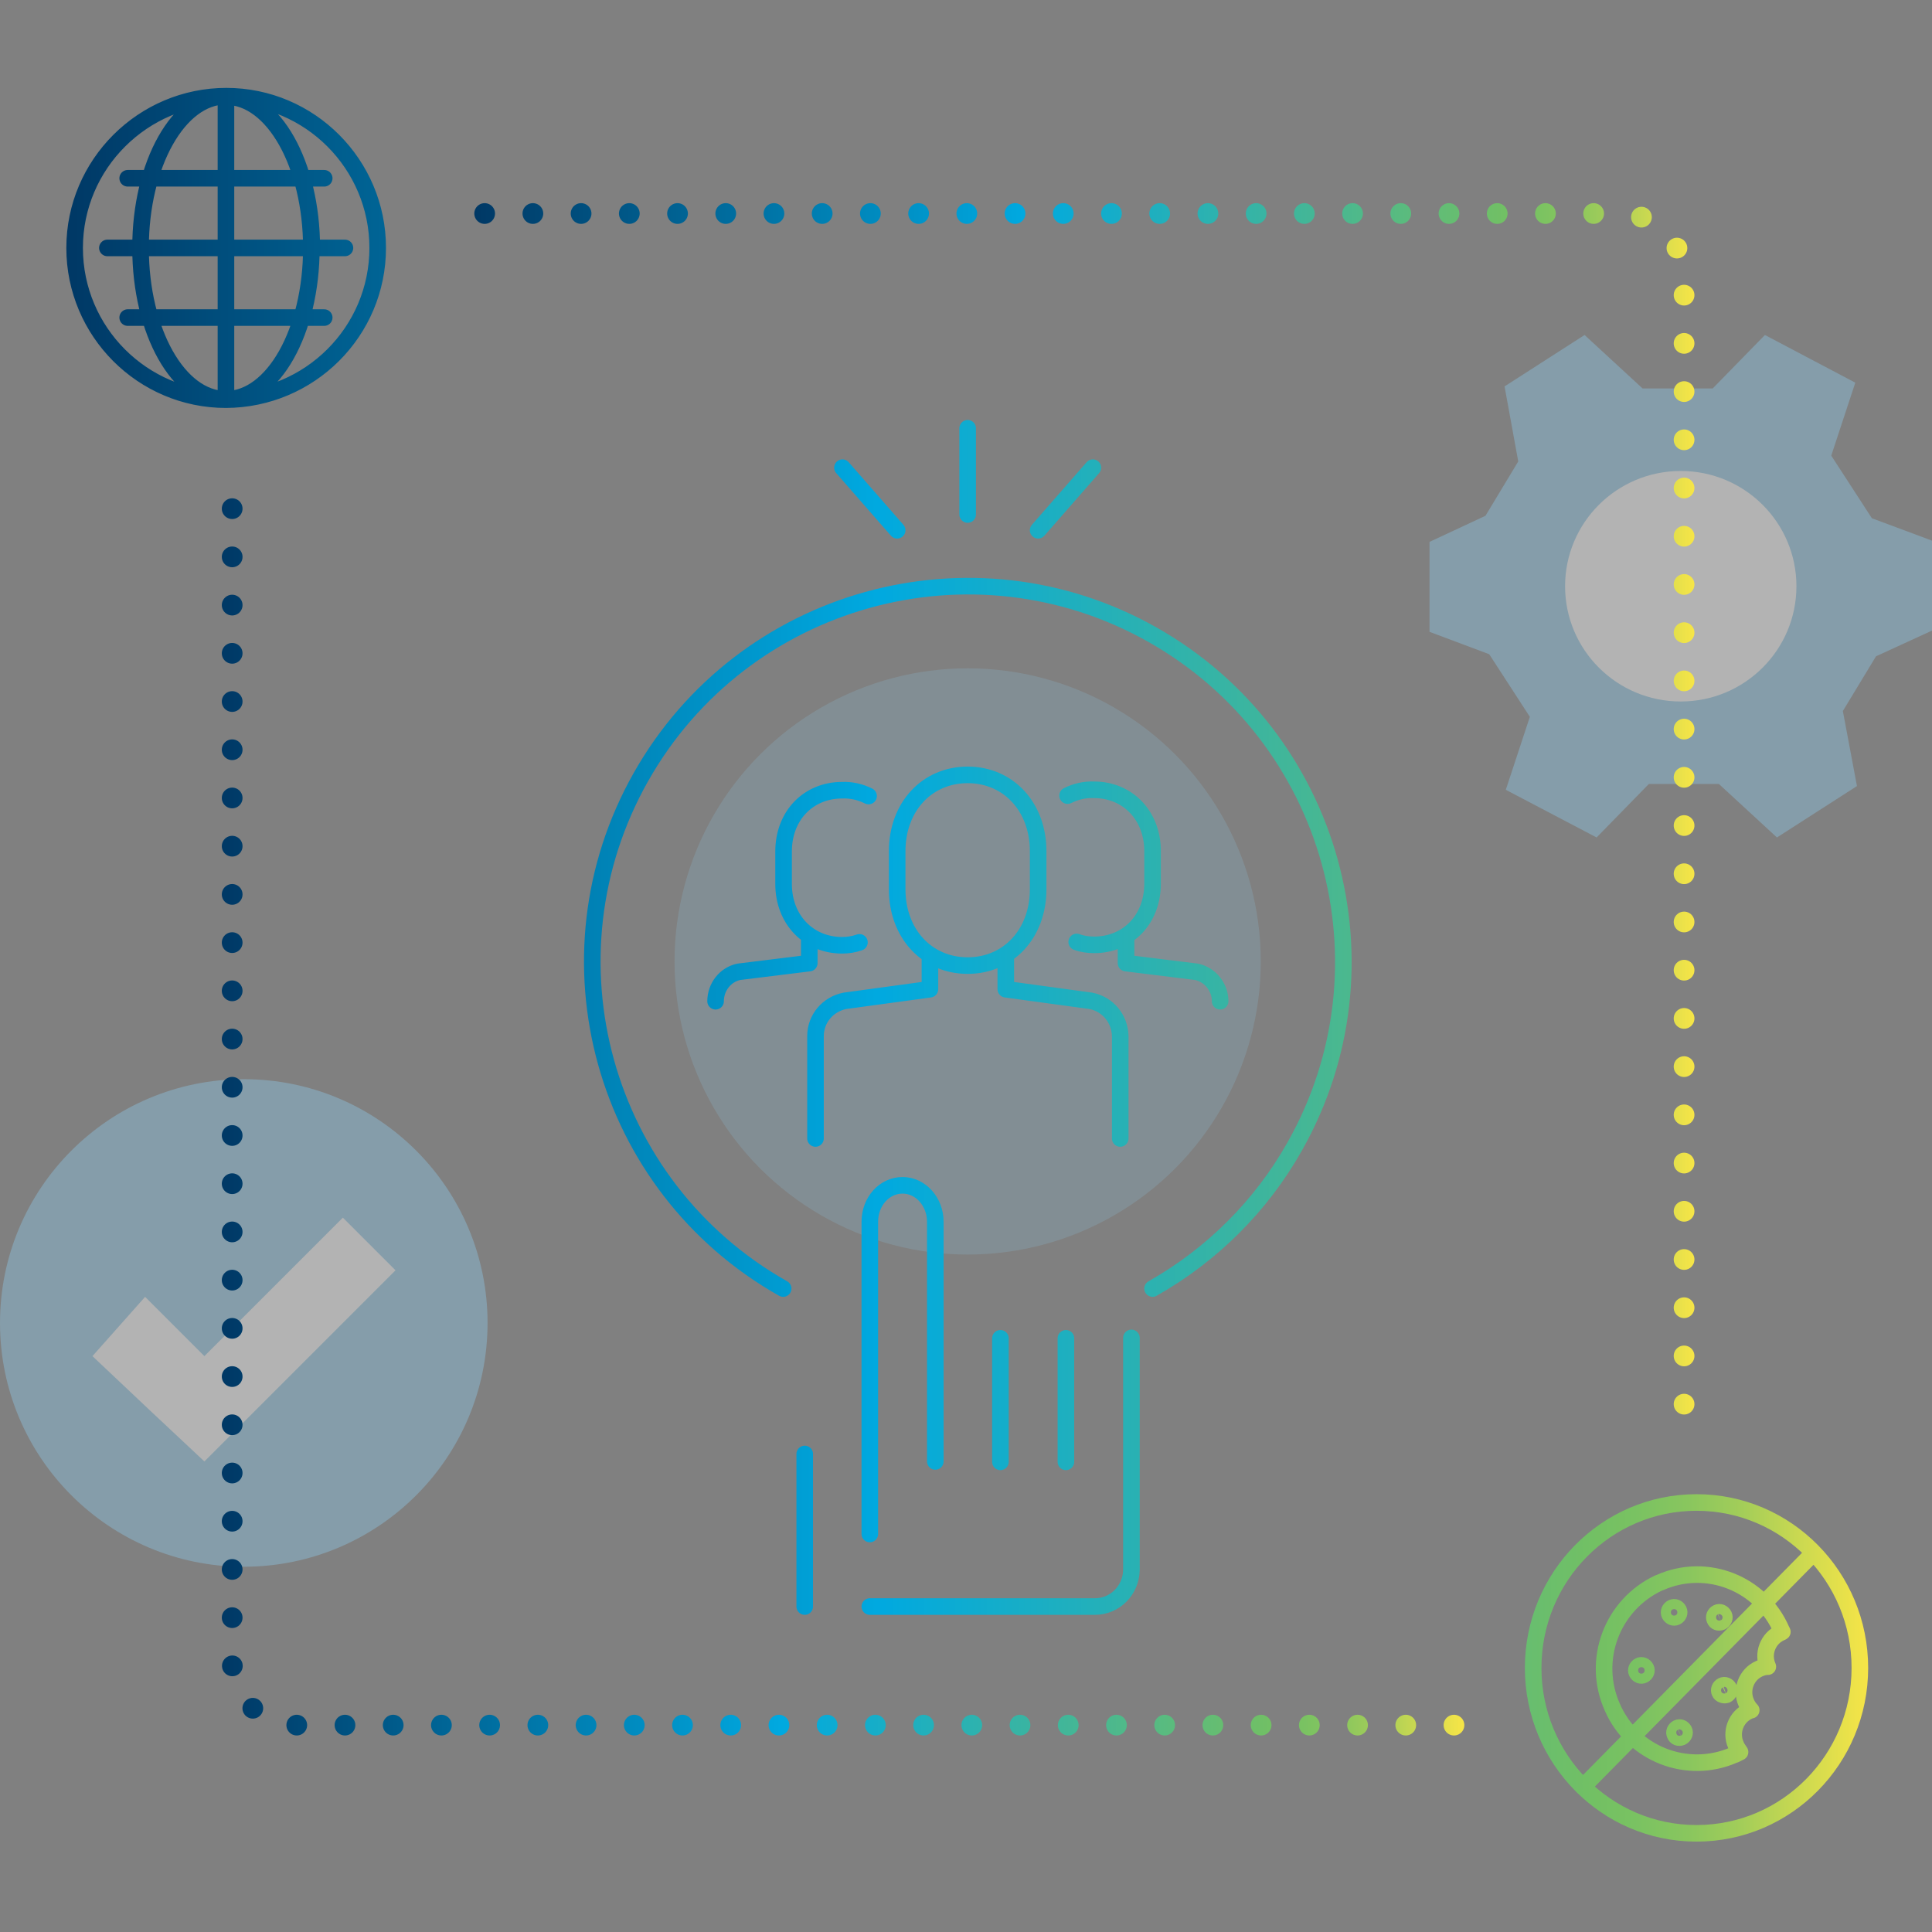<?xml version="1.0" encoding="utf-8"?>
<!-- Generator: Adobe Illustrator 25.1.0, SVG Export Plug-In . SVG Version: 6.00 Build 0)  -->
<svg version="1.1" id="Layer_1" xmlns="http://www.w3.org/2000/svg" xmlns:xlink="http://www.w3.org/1999/xlink" x="0px" y="0px"
	 viewBox="0 0 466 466" style="enable-background:new 0 0 466 466;" xml:space="preserve">
<rect x="0" y="0" width="466" height="466" fill="#808080" stroke="none"/>
<style type="text/css">
	.st0{opacity:0.2;fill:#8DC8E8;enable-background:new    ;}
	.st1{opacity:0.4;}
	.st2{fill:#8DC8E8;}
	.st3{fill:#FFFFFF;}
	.st4{fill:none;stroke:url(#SVGID_1_);stroke-width:4;stroke-linecap:round;stroke-linejoin:round;}
	.st5{fill:none;stroke:url(#SVGID_2_);stroke-width:5;stroke-linecap:round;stroke-linejoin:round;stroke-dasharray:0,11.63;}
	.st6{fill:none;stroke:url(#SVGID_3_);stroke-width:5;stroke-linecap:round;stroke-linejoin:round;stroke-dasharray:0,11.63;}
</style>
<g>
	<circle class="st0" cx="233.4" cy="231.9" r="70.7"/>
	<g class="st1">
		<polyline class="st2" points="366.2,111.3 362.9,93.2 382.2,80.8 396.2,93.7 413.1,93.7 425.7,80.8 447.5,92.3 441.7,109.9 
			451.5,125 466,130.4 466,141.4 466,152.1 452.5,158.3 444.5,171.5 447.9,189.6 428.6,202 414.6,189.1 397.7,189.1 385.1,202 
			363.2,190.5 369,172.9 359.2,157.8 344.8,152.4 344.8,130.7 358.3,124.4 		"/>
		<ellipse class="st3" cx="405.4" cy="141.4" rx="27.9" ry="27.8"/>
	</g>
	<g class="st1">
		<circle class="st2" cx="58.8" cy="319.1" r="58.8"/>
		<path class="st3" d="M36.6,340.6c-7-6.6-14.3-13.5-14.3-13.5L35,312.8l14.3,14.3l33.4-33.4l12.7,12.7l-46.1,46.1L36.6,340.6z"/>
	</g>
	
		<linearGradient id="SVGID_1_" gradientUnits="userSpaceOnUse" x1="15.99" y1="233.265" x2="450.62" y2="233.265" gradientTransform="matrix(1 0 0 -1 0 466)">
		<stop  offset="0" style="stop-color:#003865"/>
		<stop  offset="0.45" style="stop-color:#00A9E0"/>
		<stop  offset="0.85" style="stop-color:#73C063"/>
		<stop  offset="0.87" style="stop-color:#79C262"/>
		<stop  offset="0.9" style="stop-color:#89C65E"/>
		<stop  offset="0.93" style="stop-color:#A3CD59"/>
		<stop  offset="0.96" style="stop-color:#C8D851"/>
		<stop  offset="1" style="stop-color:#F7E547"/>
		<stop  offset="1" style="stop-color:#F9E547"/>
	</linearGradient>
	<path class="st4" d="M188.9,310.8c-43.6-24.6-58.9-79.9-34.3-123.4s79.9-58.9,123.4-34.3s58.9,79.9,34.3,123.4
		c-8.1,14.4-20,26.2-34.3,34.3 M233.4,124.1v-20.8 M250.4,127.9l13.2-15.1 M216.4,127.9l-13.2-15.1 M242.6,230.5v8.1l20.5,2.8
		c4.1,0.8,7,4.3,7.1,8.5v24.7 M196.7,274.6v-24.7c0-4.2,3-7.7,7.1-8.5l20.5-2.8v-8.1 M250.4,214.5c0,10.7-7.2,18.4-17,18.4
		s-17-7.7-17-18.4v-9.2c0-10.7,7.2-18.4,17-18.4s17,7.7,17,18.4V214.5z M172.6,241.5c0-3.4,2.3-6.4,5.6-7.1l17-2.1v-6.4
		 M207.3,227.3c-1.4,0.5-2.8,0.7-4.2,0.7c-8,0-14.1-6.1-14.1-14.8v-7.8c0-8.8,6.1-14.8,14.1-14.8c2.2-0.1,4.4,0.4,6.4,1.4
		 M271.6,225.9v6.4l17,2.1c3.3,0.7,5.7,3.7,5.7,7.1 M257.5,191.9c2-1,4.2-1.5,6.4-1.4c8,0,14.1,6.1,14.1,14.8v7.8
		c0,8.8-6.1,14.8-14.1,14.8c-1.4,0-2.9-0.2-4.2-0.7 M209.8,387.5h54.3c4.8,0,8.7-3.9,8.8-8.8v-56 M194.1,387.5v-36.8 M257.1,322.8
		v29.8 M241.3,322.8v29.8 M225.6,352.5v-57.8c0-4.8-3.5-8.8-7.9-8.8s-7.9,3.9-7.9,8.8V370 M409.2,362.4c-21.8,0-39.4,17.9-39.4,39.9
		s17.6,39.9,39.4,39.9s39.4-17.9,39.4-39.9S431,362.4,409.2,362.4L409.2,362.4z M404.3,390c0.6-0.3,0.9-1,0.6-1.6
		c-0.3-0.6-1-0.9-1.6-0.6c0,0,0,0,0,0c-0.6,0.3-0.9,1-0.6,1.6C403,390,403.7,390.3,404.3,390C404.3,390,404.3,390,404.3,390z
		 M418.7,420.9c-1.4-3.1,0-6.8,3.1-8.2c0.2-0.1,0.4-0.2,0.6-0.2c-0.5-0.5-0.9-1.1-1.2-1.8c-1.4-3.1,0-6.8,3.1-8.2
		c0.7-0.3,1.3-0.5,2.1-0.5l0,0c-1.4-3.1,0-6.8,3.1-8.2c0.1-0.1,0.3-0.1,0.4-0.2l-0.2-0.4c-4.9-11.3-18-16.5-29.3-11.5
		c-0.1,0-0.2,0.1-0.3,0.1c-11.3,5.3-16.3,18.6-11.2,30c4.9,11.3,18.1,16.4,29.3,11.5c0.1,0,0.2-0.1,0.3-0.1c0.4-0.2,0.8-0.4,1.2-0.6
		C419.2,421.9,418.9,421.4,418.7,420.9L418.7,420.9z M415.2,391.2c0.6-0.3,0.9-1,0.6-1.6c-0.3-0.6-1-0.9-1.6-0.6c0,0,0,0,0,0
		c-0.6,0.3-0.9,1-0.6,1.6C413.8,391.2,414.5,391.5,415.2,391.2L415.2,391.2z M416.4,408.8c0.6-0.3,0.9-1,0.6-1.6
		c-0.3-0.6-1-0.9-1.6-0.6c0,0,0,0,0,0c-0.6,0.3-0.9,1-0.6,1.6C415,408.7,415.8,409,416.4,408.8L416.4,408.8z M405.6,419
		c0.6-0.3,0.9-1,0.6-1.6c-0.3-0.6-1-0.9-1.6-0.6c-0.6,0.3-0.9,1-0.6,1.6C404.2,419,404.9,419.3,405.6,419
		C405.6,419,405.6,419,405.6,419z M396.4,404c0.6-0.3,0.9-1,0.6-1.6c-0.3-0.6-1-0.9-1.6-0.6c0,0,0,0,0,0c-0.6,0.3-0.9,1-0.6,1.6
		C395.1,404,395.8,404.3,396.4,404C396.4,404,396.4,404,396.4,404z M381.8,431l55.6-56.4 M91.1,59.8c0-20.2-16.4-36.6-36.5-36.6
		S18,39.6,18,59.8s16.4,36.6,36.5,36.6c0,0,0,0,0,0C74.7,96.3,91.1,80,91.1,59.8C91.1,59.8,91.1,59.8,91.1,59.8z M54.5,96.3
		c11.4,0,20.6-16.4,20.6-36.5s-9.2-36.5-20.6-36.5 M54.5,23.2c-11.4,0-20.6,16.4-20.6,36.6s9.2,36.5,20.6,36.5 M54.5,23.2v36.6
		 M75.2,59.8c0-20.2-9.2-36.5-20.6-36.5 M54.5,23.2c-11.4,0-20.6,16.4-20.6,36.5 M25.9,59.8h57.3 M30.8,43h47.4 M30.8,76.6h47.4
		 M54.5,23.2v73.1"/>
	
		<linearGradient id="SVGID_2_" gradientUnits="userSpaceOnUse" x1="53.5" y1="196.695" x2="353.2" y2="196.695" gradientTransform="matrix(1 0 0 -1 0 466)">
		<stop  offset="0" style="stop-color:#003865"/>
		<stop  offset="0.45" style="stop-color:#00A9E0"/>
		<stop  offset="0.85" style="stop-color:#73C063"/>
		<stop  offset="0.87" style="stop-color:#79C262"/>
		<stop  offset="0.9" style="stop-color:#89C65E"/>
		<stop  offset="0.93" style="stop-color:#A3CD59"/>
		<stop  offset="0.96" style="stop-color:#C8D851"/>
		<stop  offset="1" style="stop-color:#F7E547"/>
		<stop  offset="1" style="stop-color:#F9E547"/>
	</linearGradient>
	<path class="st5" d="M350.7,416.1H71.4c-8.5,0-15.4-6.9-15.4-15.4V122.5"/>
	
		<linearGradient id="SVGID_3_" gradientUnits="userSpaceOnUse" x1="114.4" y1="266.135" x2="408.69" y2="266.135" gradientTransform="matrix(1 0 0 -1 0 466)">
		<stop  offset="0" style="stop-color:#003865"/>
		<stop  offset="0.45" style="stop-color:#00A9E0"/>
		<stop  offset="0.85" style="stop-color:#73C063"/>
		<stop  offset="0.87" style="stop-color:#79C262"/>
		<stop  offset="0.9" style="stop-color:#89C65E"/>
		<stop  offset="0.93" style="stop-color:#A3CD59"/>
		<stop  offset="0.96" style="stop-color:#C8D851"/>
		<stop  offset="1" style="stop-color:#F7E547"/>
		<stop  offset="1" style="stop-color:#F9E547"/>
	</linearGradient>
	<path class="st6" d="M116.9,51.5h273.9c8.5,0,15.4,6.9,15.4,15.4v281.3"/>
</g>
</svg>
